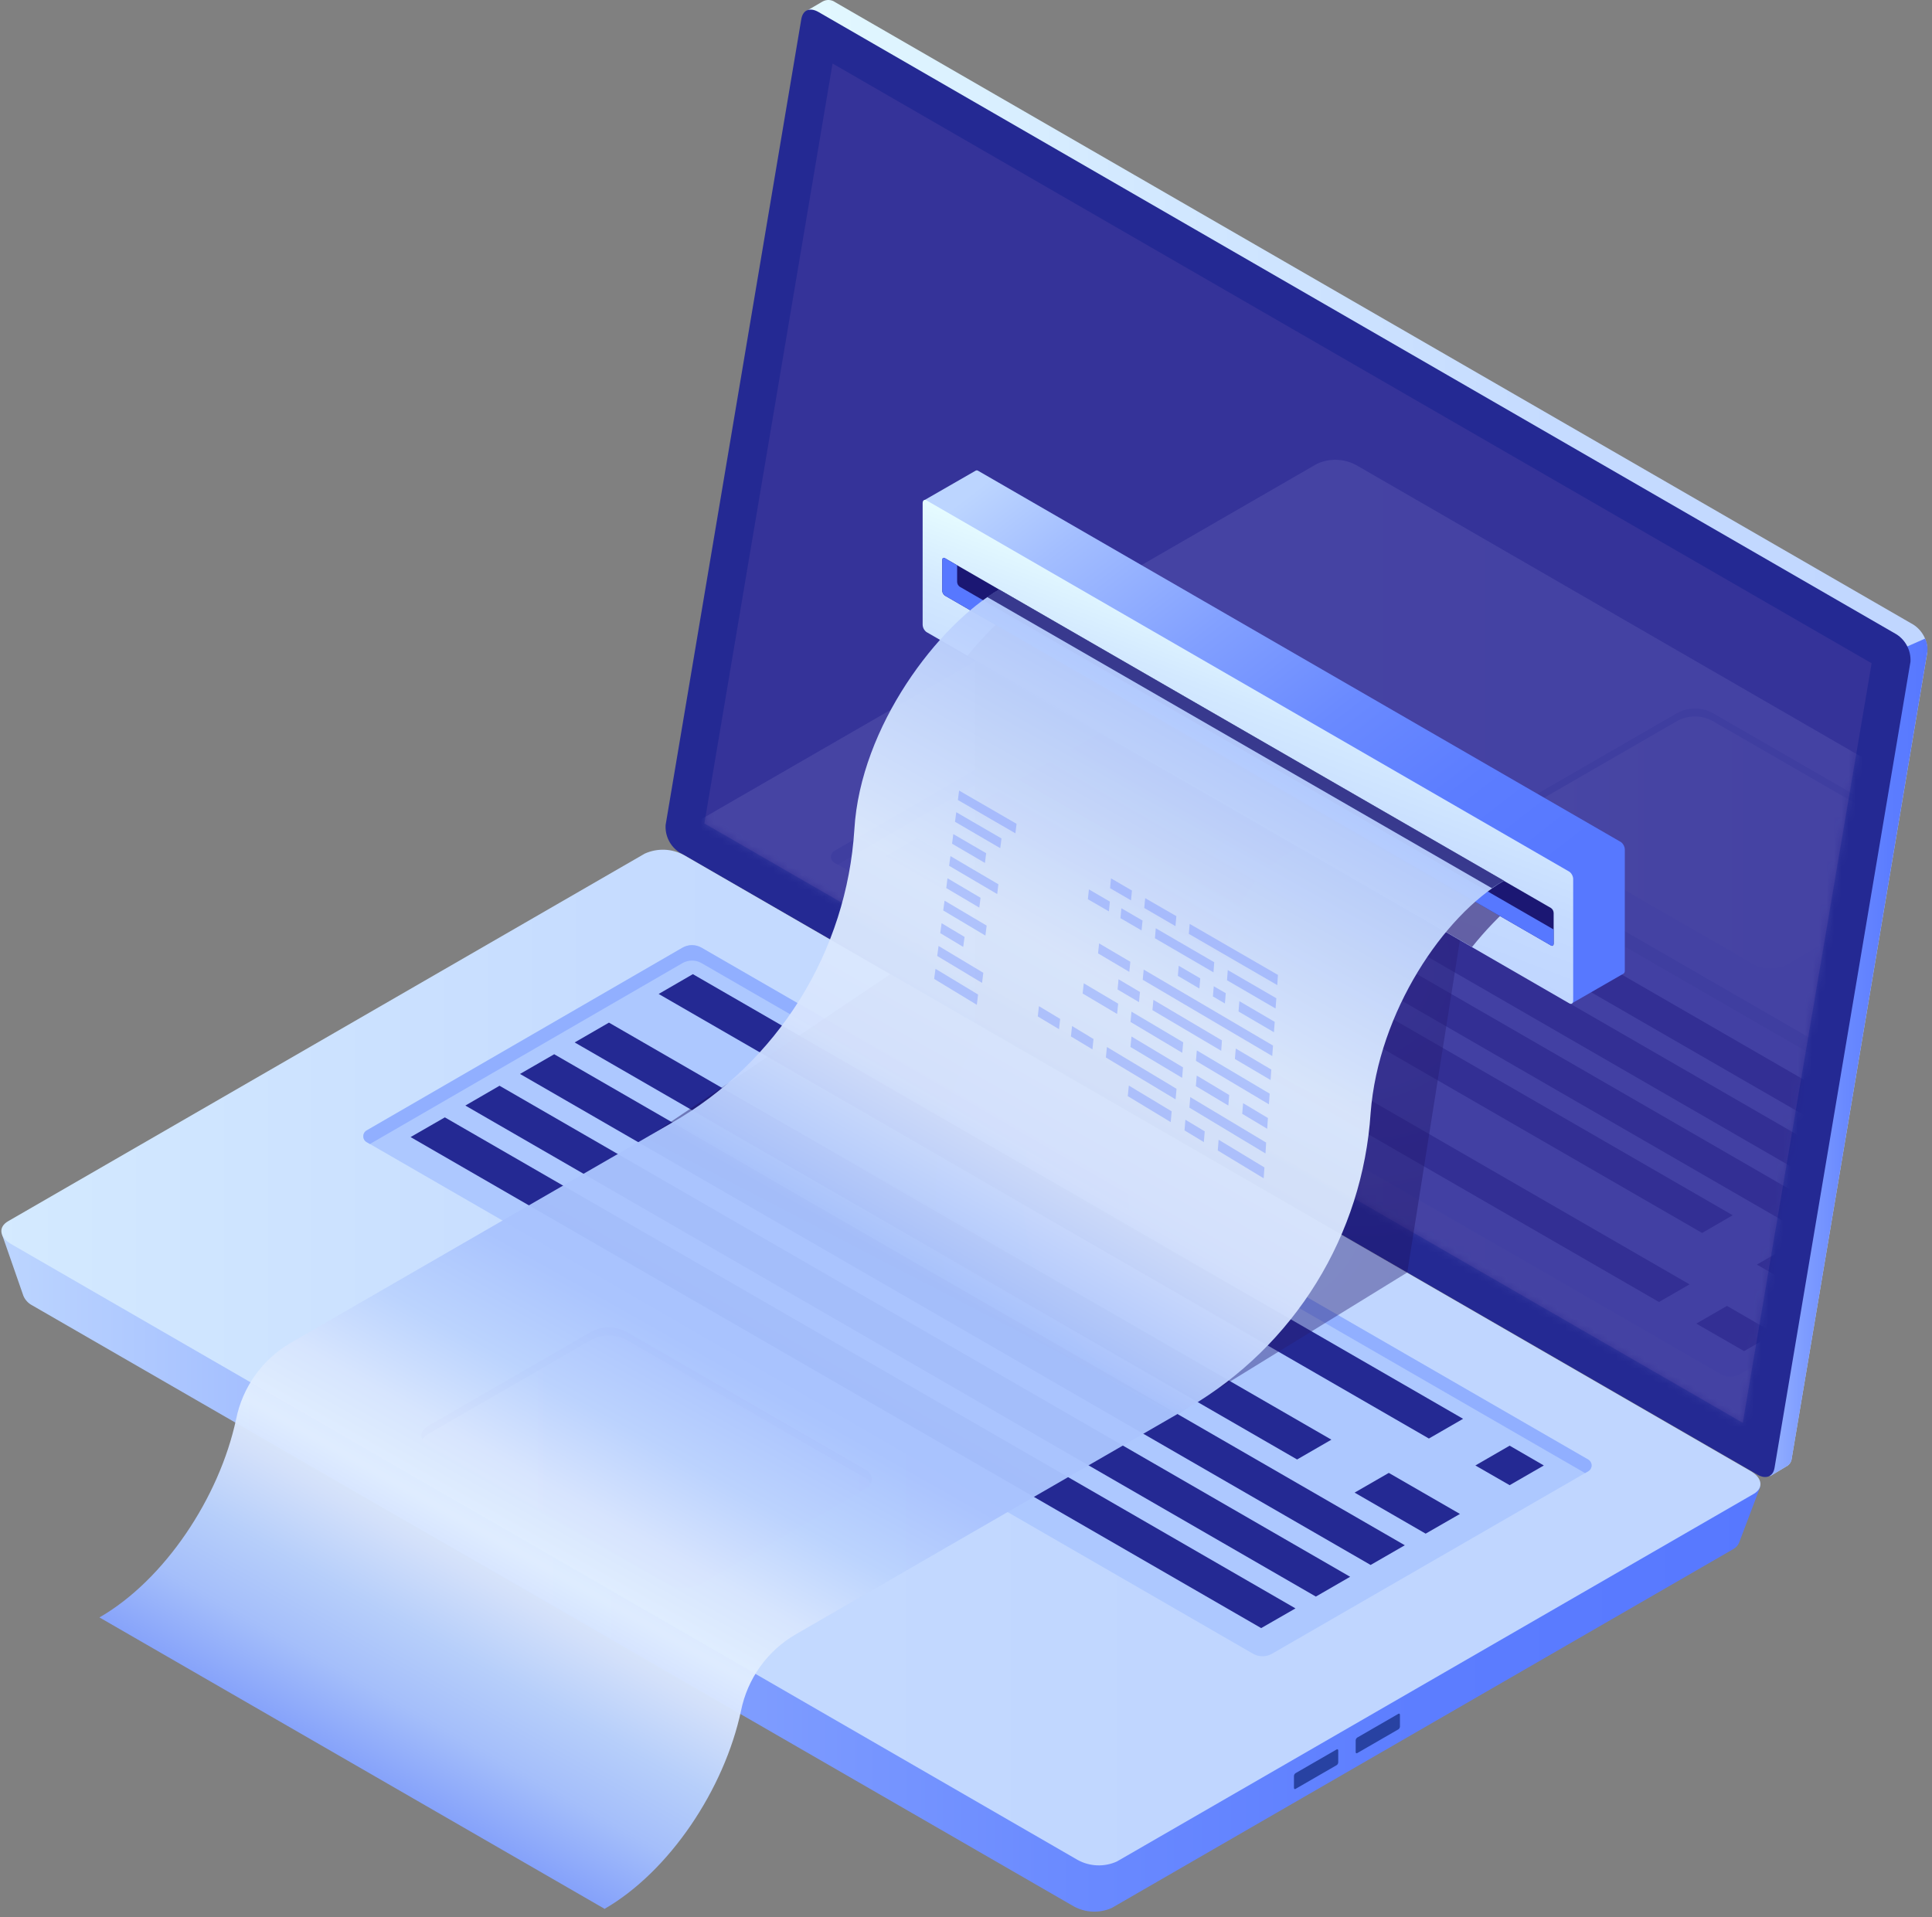 <svg width="266" height="264" viewBox="0 0 266 264" fill="none" xmlns="http://www.w3.org/2000/svg">
<rect x="0" y="0" width="266" height="264" fill="#808080" stroke="none"/>
<path d="M93.963 112.275L112.529 2.137L111.034 1.508L113.276 0.197C113.546 0.049 113.852 -0.018 114.159 0.003C114.465 0.024 114.759 0.132 115.007 0.315L263.43 86.012C264.058 86.414 264.567 86.975 264.906 87.639C265.245 88.303 265.401 89.044 265.358 89.788L246.687 200.831C246.665 201.071 246.581 201.301 246.443 201.499C246.305 201.696 246.118 201.855 245.9 201.958L243.711 203.27L243.33 201.224H243.461L95.903 116.051C95.273 115.651 94.761 115.09 94.42 114.426C94.079 113.763 93.921 113.02 93.963 112.275Z" fill="url(#paint0_linear_4128_1257)"/>
<path d="M262.604 89.015L265.043 87.939C265.319 88.509 265.428 89.146 265.358 89.775L246.687 200.831C246.665 201.071 246.581 201.301 246.443 201.498C246.305 201.696 246.118 201.855 245.9 201.958L243.711 203.269L243.33 201.224H243.461L236.001 196.91L262.604 89.015Z" fill="url(#paint1_linear_4128_1257)"/>
<path d="M93.556 117.388L241.98 203.073C243.121 203.728 244.104 203.348 244.314 202.168L263.038 91.113C263.078 90.371 262.921 89.632 262.582 88.971C262.244 88.309 261.736 87.75 261.11 87.35L112.686 1.652C111.533 0.996 110.562 1.311 110.326 2.622L91.642 113.612C91.598 114.355 91.752 115.096 92.088 115.759C92.425 116.423 92.931 116.985 93.556 117.388Z" fill="#242993"/>
<g opacity="0.51">
<path d="M114.628 8.745L257.689 91.335L239.949 195.927L96.98 113.389L114.628 8.745Z" fill="#453C9E"/>
</g>
<path d="M0.269 169.966L8.372 174.201L89.585 127.3C90.417 126.929 91.323 126.756 92.234 126.795C93.144 126.834 94.032 127.083 94.83 127.523L234.914 208.396C236.226 207.649 242.362 204.712 242.362 204.712L239.451 212.408C239.295 212.803 239.002 213.129 238.625 213.326L153.072 262.731C152.24 263.102 151.333 263.275 150.423 263.236C149.513 263.197 148.624 262.948 147.827 262.508L4.425 179.747C3.882 179.464 3.455 179 3.219 178.436L0.269 169.966Z" fill="url(#paint2_linear_4128_1257)"/>
<path d="M1.501 171.29L148.351 256.109C149.176 256.568 150.096 256.826 151.039 256.865C151.981 256.904 152.92 256.721 153.779 256.332L241.444 205.721C242.833 204.922 242.663 203.519 241.05 202.588L94.2 117.769C93.375 117.31 92.455 117.052 91.512 117.013C90.57 116.974 89.631 117.157 88.772 117.546L1.133 168.157C-0.269 168.956 -0.086 170.359 1.501 171.29Z" fill="url(#paint3_linear_4128_1257)"/>
<path d="M192.747 237.766V236.153C192.747 235.996 192.656 235.931 192.538 235.996L186.86 239.274C186.797 239.319 186.745 239.378 186.709 239.446C186.672 239.514 186.652 239.59 186.65 239.667V241.254C186.65 241.411 186.742 241.477 186.86 241.411L192.538 238.133C192.597 238.091 192.647 238.037 192.683 237.973C192.72 237.91 192.741 237.839 192.747 237.766Z" fill="#2842A2"/>
<path d="M184.251 242.67V241.058C184.251 240.9 184.159 240.835 184.041 240.9L178.364 244.178C178.301 244.223 178.249 244.282 178.213 244.35C178.176 244.418 178.156 244.494 178.154 244.571V246.184C178.154 246.342 178.246 246.407 178.364 246.342L184.041 243.064C184.105 243.019 184.156 242.96 184.193 242.892C184.229 242.823 184.249 242.748 184.251 242.67Z" fill="#2842A2"/>
<path d="M218.668 200.988L96.586 130.5C96.187 130.27 95.735 130.149 95.274 130.149C94.814 130.149 94.362 130.27 93.963 130.5L50.485 155.648C50.34 155.729 50.22 155.847 50.136 155.99C50.052 156.133 50.008 156.296 50.008 156.461C50.008 156.627 50.052 156.79 50.136 156.933C50.22 157.075 50.34 157.193 50.485 157.274L172.515 227.723C172.914 227.953 173.366 228.074 173.826 228.074C174.287 228.074 174.739 227.953 175.137 227.723L218.668 202.601C218.81 202.519 218.927 202.402 219.009 202.26C219.091 202.119 219.134 201.958 219.134 201.795C219.134 201.631 219.091 201.471 219.009 201.329C218.927 201.188 218.81 201.07 218.668 200.988Z" fill="#ADC8FF"/>
<path d="M218.67 202.601L218.237 202.85L96.587 132.624C96.189 132.394 95.736 132.273 95.276 132.273C94.816 132.273 94.364 132.394 93.965 132.624L50.932 157.536L50.5 157.287C50.355 157.207 50.234 157.089 50.151 156.946C50.067 156.803 50.023 156.64 50.023 156.474C50.023 156.309 50.067 156.146 50.151 156.003C50.234 155.86 50.355 155.742 50.5 155.661L93.965 130.5C94.364 130.27 94.816 130.149 95.276 130.149C95.736 130.149 96.189 130.27 96.587 130.5L218.67 200.988C218.811 201.07 218.929 201.188 219.011 201.329C219.092 201.471 219.135 201.631 219.135 201.795C219.135 201.958 219.092 202.119 219.011 202.26C218.929 202.402 218.811 202.519 218.67 202.601Z" fill="#91AFFF"/>
<path d="M90.686 136.872L196.732 198.091L201.44 195.376L95.393 134.145L90.686 136.872Z" fill="#242993"/>
<path d="M79.121 143.546L178.586 200.975L183.306 198.248L83.841 140.819L79.121 143.546Z" fill="#242993"/>
<path d="M71.596 147.886L188.709 215.502L193.416 212.788L76.303 145.172L71.596 147.886Z" fill="#242993"/>
<path d="M64.069 152.239L181.169 219.855L185.89 217.128L68.776 149.512L64.069 152.239Z" fill="#242993"/>
<path d="M56.529 156.579L173.642 224.196L178.363 221.482L61.249 153.865L56.529 156.579Z" fill="#242993"/>
<path d="M203.13 201.801L207.85 204.515L212.557 201.801L207.85 199.074L203.13 201.801Z" fill="#242993"/>
<path d="M186.505 205.538L196.286 211.189L201.006 208.475L191.212 202.824L186.505 205.538Z" fill="#242993"/>
<path d="M91.891 218.033L58.968 199.035C58.686 198.941 58.44 198.761 58.266 198.519C58.092 198.278 57.998 197.988 57.998 197.691C57.998 197.393 58.092 197.103 58.266 196.862C58.44 196.621 58.686 196.441 58.968 196.347L81.481 183.353C82.202 182.988 82.999 182.798 83.808 182.798C84.617 182.798 85.414 182.988 86.135 183.353L119.059 202.352C119.341 202.446 119.587 202.626 119.761 202.867C119.935 203.108 120.029 203.398 120.029 203.696C120.029 203.993 119.935 204.283 119.761 204.525C119.587 204.766 119.341 204.946 119.059 205.04L96.546 218.047C95.823 218.41 95.026 218.598 94.217 218.596C93.408 218.593 92.612 218.401 91.891 218.033Z" fill="url(#paint4_linear_4128_1257)"/>
<path d="M119.06 203.453L86.137 184.455C85.415 184.089 84.618 183.899 83.809 183.899C83.001 183.899 82.204 184.089 81.482 184.455L58.969 197.448C58.627 197.631 58.345 197.909 58.157 198.248C57.816 197.592 58.078 196.871 58.969 196.347L81.482 183.353C82.204 182.988 83.001 182.798 83.809 182.798C84.618 182.798 85.415 182.988 86.137 183.353L119.06 202.352C119.952 202.863 120.214 203.598 119.873 204.253C119.685 203.914 119.402 203.636 119.06 203.453Z" fill="#9198DB"/>
<g opacity="0.11">
<mask id="mask0_4128_1257" style="mask-type:luminance" maskUnits="userSpaceOnUse" x="96" y="8" width="162" height="188">
<path d="M114.626 8.745L257.687 91.335L239.947 195.927L96.978 113.389L114.626 8.745Z" fill="white"/>
</mask>
<g mask="url(#mask0_4128_1257)">
<path d="M94.082 117.598L240.932 202.417C241.757 202.875 242.677 203.134 243.62 203.173C244.563 203.212 245.501 203.029 246.361 202.64L334.025 152.029C335.415 151.229 335.244 149.826 333.632 148.895L186.781 64.076C185.957 63.618 185.036 63.359 184.094 63.321C183.151 63.282 182.213 63.464 181.353 63.853L93.689 114.451C92.299 115.264 92.482 116.693 94.082 117.598Z" fill="url(#paint5_linear_4128_1257)"/>
<path d="M241.443 132.795L208.52 113.796C208.237 113.702 207.992 113.522 207.818 113.281C207.644 113.039 207.55 112.749 207.55 112.452C207.55 112.154 207.644 111.864 207.818 111.623C207.992 111.382 208.237 111.202 208.52 111.108L231.032 98.114C231.754 97.749 232.551 97.559 233.36 97.559C234.168 97.559 234.966 97.749 235.687 98.114L268.61 117.113C268.893 117.207 269.138 117.387 269.312 117.628C269.487 117.87 269.58 118.159 269.58 118.457C269.58 118.754 269.487 119.044 269.312 119.286C269.138 119.527 268.893 119.707 268.61 119.801L246.098 132.795C245.376 133.16 244.579 133.35 243.77 133.35C242.962 133.35 242.164 133.16 241.443 132.795Z" fill="url(#paint6_linear_4128_1257)"/>
<path d="M268.597 118.214L235.687 99.216C234.965 98.85 234.168 98.66 233.359 98.66C232.551 98.66 231.753 98.85 231.032 99.216L208.519 112.209C208.177 112.392 207.895 112.67 207.706 113.009C207.366 112.354 207.628 111.632 208.519 111.108L231.032 98.114C231.753 97.749 232.551 97.559 233.359 97.559C234.168 97.559 234.965 97.749 235.687 98.114L268.61 117.113C269.502 117.624 269.764 118.359 269.423 119.014C269.231 118.673 268.944 118.395 268.597 118.214Z" fill="#9198DB"/>
<path d="M283.072 162.505L160.99 92.017C160.591 91.787 160.139 91.666 159.679 91.666C159.218 91.666 158.766 91.787 158.368 92.017L114.889 117.165C114.745 117.246 114.624 117.364 114.54 117.507C114.456 117.649 114.412 117.812 114.412 117.978C114.412 118.144 114.456 118.306 114.54 118.449C114.624 118.592 114.745 118.71 114.889 118.791L236.919 189.24C237.318 189.47 237.77 189.591 238.231 189.591C238.691 189.591 239.143 189.47 239.542 189.24L283.072 164.118C283.214 164.036 283.332 163.919 283.413 163.777C283.495 163.635 283.538 163.475 283.538 163.311C283.538 163.148 283.495 162.987 283.413 162.846C283.332 162.704 283.214 162.587 283.072 162.505Z" fill="#ADB1F2"/>
<path d="M283.073 164.118L282.64 164.367L160.99 94.141C160.592 93.911 160.14 93.79 159.679 93.79C159.219 93.79 158.767 93.911 158.368 94.141L115.336 119.053L114.903 118.804C114.758 118.724 114.638 118.606 114.554 118.463C114.47 118.32 114.426 118.157 114.426 117.991C114.426 117.826 114.47 117.663 114.554 117.52C114.638 117.377 114.758 117.259 114.903 117.178L158.381 92.03C158.78 91.8 159.232 91.679 159.692 91.679C160.153 91.679 160.605 91.8 161.004 92.03L283.086 162.518C283.224 162.602 283.338 162.72 283.416 162.861C283.495 163.002 283.535 163.161 283.534 163.322C283.533 163.483 283.49 163.641 283.409 163.781C283.328 163.921 283.212 164.037 283.073 164.118Z" fill="#9198DB"/>
<path d="M126.258 115.46L232.619 176.862L228.41 179.288L122.049 117.886L126.258 115.46Z" fill="#24126A"/>
<path d="M137.468 108.983L238.558 167.343L234.349 169.782L133.259 111.422L137.468 108.983Z" fill="#24126A"/>
<path d="M246.111 171.71L255.551 177.164L251.329 179.59L241.889 174.136L246.111 171.71Z" fill="#24126A"/>
<path d="M237.772 179.826L244.341 183.628L240.132 186.054L233.55 182.265L237.772 179.826Z" fill="#24126A"/>
<path d="M144.495 104.932L262.566 173.1L258.357 175.538L140.273 107.358L144.495 104.932Z" fill="#24126A"/>
<path d="M151.511 100.881L269.594 169.048L265.372 171.487L147.302 103.306L151.511 100.881Z" fill="#24126A"/>
<path d="M158.538 96.816L276.609 164.997L272.4 167.422L154.316 99.255L158.538 96.816Z" fill="#24126A"/>
</g>
</g>
<path opacity="0.42" d="M162.104 194.708L193.755 175.224L122.598 134.145L89.019 156.723L162.104 194.708Z" fill="url(#paint7_radial_4128_1257)"/>
<path opacity="0.42" d="M193.756 175.224L201.007 129.438L134.229 91.126V140.766L193.756 175.224Z" fill="url(#paint8_radial_4128_1257)"/>
<path d="M127.241 68.888L134.308 64.824C134.361 64.79 134.423 64.772 134.485 64.772C134.548 64.772 134.61 64.79 134.662 64.824L223.179 115.959C223.335 116.076 223.463 116.226 223.554 116.398C223.644 116.571 223.696 116.761 223.704 116.956V133.66C223.709 133.732 223.7 133.805 223.675 133.872C223.65 133.94 223.61 134.002 223.559 134.053L216.427 138.157V130.08L134.741 82.879C134.585 82.762 134.457 82.612 134.366 82.439C134.276 82.267 134.225 82.077 134.217 81.882V76.205L127.241 68.888Z" fill="url(#paint9_linear_4128_1257)"/>
<path d="M127.556 87.035L216.072 138.17C216.361 138.34 216.597 138.17 216.597 137.777V121.033C216.589 120.838 216.538 120.648 216.447 120.476C216.356 120.303 216.228 120.153 216.072 120.037L127.556 68.901C127.267 68.731 127.031 68.901 127.031 69.295V86.025C127.037 86.222 127.087 86.415 127.178 86.59C127.269 86.764 127.398 86.916 127.556 87.035Z" fill="url(#paint10_linear_4128_1257)"/>
<path opacity="0.6" d="M139.763 83.639L208.664 124.167C206.481 126.061 204.476 128.15 202.672 130.408L133.181 90.326C135.147 87.883 137.352 85.643 139.763 83.639Z" fill="#24126A"/>
<path d="M130.086 82.013L213.555 130.198C213.751 130.316 213.909 130.198 213.909 129.923V125.727C213.907 125.594 213.874 125.462 213.813 125.344C213.751 125.226 213.663 125.123 213.555 125.045L130.086 76.86C129.889 76.742 129.732 76.86 129.732 77.135V81.292C129.727 81.432 129.757 81.571 129.819 81.697C129.88 81.822 129.972 81.931 130.086 82.013Z" fill="#1B1773"/>
<path d="M130.086 76.86L131.778 77.843V80.112C131.779 80.245 131.812 80.376 131.873 80.495C131.935 80.613 132.023 80.715 132.132 80.793L213.909 127.995V129.936C213.909 130.198 213.752 130.316 213.555 130.211L130.086 82.013C129.978 81.935 129.889 81.832 129.828 81.714C129.766 81.596 129.734 81.464 129.732 81.331V77.135C129.719 76.86 129.889 76.742 130.086 76.86Z" fill="#5778FF"/>
<path opacity="0.96" d="M83.186 262.823L13.694 222.727C22.65 217.561 30.202 206.233 32.51 195.416C32.948 193.237 33.843 191.175 35.136 189.367C36.428 187.559 38.089 186.046 40.009 184.926L92.456 154.638C99.669 150.51 105.746 144.656 110.139 137.601C114.533 130.546 117.107 122.51 117.63 114.215C118.469 99.989 129.221 85.999 137.573 81.187L207.065 121.282C198.844 126.029 189.784 139.298 188.708 153.275C188.166 161.563 185.601 169.592 181.237 176.659C176.874 183.727 170.845 189.618 163.678 193.816L109.527 225.074C107.607 226.194 105.946 227.707 104.653 229.515C103.361 231.323 102.466 233.385 102.027 235.563C99.72 246.394 92.168 257.709 83.212 262.875L83.186 262.823Z" fill="url(#paint11_linear_4128_1257)"/>
<path opacity="0.8" d="M137.56 81.174L207.052 121.27C206.501 121.597 205.951 121.938 205.4 122.305L135.908 82.21C136.459 81.843 137.01 81.502 137.56 81.174Z" fill="#1B1773"/>
<g opacity="0.32">
<path d="M163.677 128.598L175.857 135.652L175.949 134.25L163.795 127.222L163.677 128.598Z" fill="#5778FF"/>
<path d="M157.541 125.032L161.842 127.536L161.96 126.159L157.672 123.681L157.541 125.032Z" fill="#5778FF"/>
<path d="M152.834 122.305L155.719 123.983L155.85 122.633L152.965 120.955L152.834 122.305Z" fill="#5778FF"/>
<path d="M168.936 134.984L175.622 138.878L175.727 137.462L169.04 133.581L168.936 134.984Z" fill="#5778FF"/>
<path d="M159.01 129.201L167.073 133.895L167.178 132.506L159.128 127.825L159.01 129.201Z" fill="#5778FF"/>
<path d="M154.263 126.435L157.173 128.126L157.305 126.763L154.394 125.071L154.263 126.435Z" fill="#5778FF"/>
<path d="M149.779 123.826L152.677 125.504L152.808 124.153L149.924 122.475L149.779 123.826Z" fill="#5778FF"/>
<path d="M170.521 139.285L175.399 142.143L175.504 140.714L170.639 137.868L170.521 139.285Z" fill="#5778FF"/>
<path d="M166.995 137.212L168.647 138.183L168.765 136.767L167.113 135.81L166.995 137.212Z" fill="#5778FF"/>
<path d="M162.17 134.38L165.133 136.124L165.251 134.721L162.288 132.991L162.17 134.38Z" fill="#5778FF"/>
<path d="M157.332 134.918L175.164 145.42L175.269 143.978L157.463 133.515L157.332 134.918Z" fill="#5778FF"/>
<path d="M151.182 131.286L155.482 133.83L155.626 132.44L151.326 129.909L151.182 131.286Z" fill="#5778FF"/>
<path d="M170.023 145.827L174.94 148.725L175.032 147.282L170.141 144.385L170.023 145.827Z" fill="#5778FF"/>
<path d="M158.669 139.101L168.136 144.699L168.24 143.27L158.8 137.685L158.669 139.101Z" fill="#5778FF"/>
<path d="M153.87 136.255L156.82 137.999L156.951 136.596L154.001 134.852L153.87 136.255Z" fill="#5778FF"/>
<path d="M164.661 146.089L174.705 152.068L174.81 150.6L164.779 144.647L164.661 146.089Z" fill="#5778FF"/>
<path d="M155.653 140.727L162.773 144.975L162.904 143.533L155.784 139.311L155.653 140.727Z" fill="#5778FF"/>
<path d="M149.059 136.807L153.805 139.626L153.949 138.21L149.216 135.404L149.059 136.807Z" fill="#5778FF"/>
<path d="M171.032 153.379L174.467 155.438L174.572 153.956L171.15 151.911L171.032 153.379Z" fill="#5778FF"/>
<path d="M164.648 149.564L169.12 152.239L169.237 150.784L164.766 148.109L164.648 149.564Z" fill="#5778FF"/>
<path d="M155.641 144.175L162.76 148.423L162.878 146.981L155.785 142.733L155.641 144.175Z" fill="#5778FF"/>
<path d="M163.757 152.527L174.233 158.834L174.325 157.339L163.875 151.072L163.757 152.527Z" fill="#5778FF"/>
<path d="M152.257 145.618L161.855 151.387L161.986 149.931L152.401 144.175L152.257 145.618Z" fill="#5778FF"/>
<path d="M147.445 142.72L150.409 144.503L150.553 143.074L147.603 141.29L147.445 142.72Z" fill="#5778FF"/>
<path d="M142.883 139.966L145.807 141.723L145.964 140.307L143.04 138.55L142.883 139.966Z" fill="#5778FF"/>
<path d="M167.664 158.427L173.984 162.256L174.089 160.761L167.782 156.946L167.664 158.427Z" fill="#5778FF"/>
<path d="M139.801 114.753L131.882 110.163L132.052 108.865L139.959 113.441L139.801 114.753Z" fill="#5778FF"/>
<path d="M137.716 116.798L131.488 113.166L131.659 111.842L137.887 115.461L137.716 116.798Z" fill="#5778FF"/>
<path d="M135.606 118.83L131.082 116.181L131.252 114.857L135.776 117.493L135.606 118.83Z" fill="#5778FF"/>
<path d="M137.297 123.118L130.676 119.223L130.859 117.886L137.455 121.767L137.297 123.118Z" fill="#5778FF"/>
<path d="M134.832 124.98L130.282 122.292L130.453 120.941L135.002 123.629L134.832 124.98Z" fill="#5778FF"/>
<path d="M135.672 128.834L129.863 125.373L130.047 124.023L135.842 127.458L135.672 128.834Z" fill="#5778FF"/>
<path d="M132.617 130.395L129.457 128.494L129.641 127.13L132.801 129.018L132.617 130.395Z" fill="#5778FF"/>
<path d="M135.213 135.351L129.037 131.64L129.221 130.263L135.383 133.961L135.213 135.351Z" fill="#5778FF"/>
<path d="M134.491 138.367L128.617 134.8L128.801 133.411L134.662 136.951L134.491 138.367Z" fill="#5778FF"/>
<path d="M163.087 155.661L165.749 157.273L165.867 155.792L163.205 154.192L163.087 155.661Z" fill="#5778FF"/>
<path d="M155.273 150.941L161.187 154.52L161.318 153.038L155.418 149.485L155.273 150.941Z" fill="#5778FF"/>
</g>
<defs>
<linearGradient id="paint0_linear_4128_1257" x1="265.377" y1="101.655" x2="93.936" y2="101.655" gradientUnits="userSpaceOnUse">
<stop stop-color="#C0D6FF"/>
<stop offset="0.3" stop-color="#C5DBFF"/>
<stop offset="0.65" stop-color="#D3E9FF"/>
<stop offset="1" stop-color="#E9FFFF"/>
</linearGradient>
<linearGradient id="paint1_linear_4128_1257" x1="265.385" y1="145.618" x2="235.992" y2="145.618" gradientUnits="userSpaceOnUse">
<stop stop-color="#5778FF"/>
<stop offset="0.18" stop-color="#5C7DFF"/>
<stop offset="0.39" stop-color="#6A8AFF"/>
<stop offset="0.61" stop-color="#82A0FF"/>
<stop offset="0.85" stop-color="#A3BEFF"/>
<stop offset="1" stop-color="#BCD5FF"/>
</linearGradient>
<linearGradient id="paint2_linear_4128_1257" x1="242.371" y1="195.011" x2="0.278" y2="195.011" gradientUnits="userSpaceOnUse">
<stop stop-color="#5778FF"/>
<stop offset="0.18" stop-color="#5C7DFF"/>
<stop offset="0.39" stop-color="#6A8AFF"/>
<stop offset="0.61" stop-color="#82A0FF"/>
<stop offset="0.85" stop-color="#A3BEFF"/>
<stop offset="1" stop-color="#BCD5FF"/>
</linearGradient>
<linearGradient id="paint3_linear_4128_1257" x1="160.998" y1="186.925" x2="-81.196" y2="186.925" gradientUnits="userSpaceOnUse">
<stop stop-color="#C0D6FF"/>
<stop offset="0.3" stop-color="#C5DBFF"/>
<stop offset="0.65" stop-color="#D3E9FF"/>
<stop offset="1" stop-color="#E9FFFF"/>
</linearGradient>
<linearGradient id="paint4_linear_4128_1257" x1="120.029" y1="200.7" x2="58.011" y2="200.7" gradientUnits="userSpaceOnUse">
<stop stop-color="#C0BFF6"/>
<stop offset="0.29" stop-color="#C5C4F7"/>
<stop offset="0.64" stop-color="#D3D2F9"/>
<stop offset="1" stop-color="#E9E9FD"/>
</linearGradient>
<linearGradient id="paint5_linear_4128_1257" x1="253.624" y1="133.24" x2="11.335" y2="133.24" gradientUnits="userSpaceOnUse">
<stop stop-color="#C0BFF6"/>
<stop offset="0.29" stop-color="#C5C4F7"/>
<stop offset="0.64" stop-color="#D3D2F9"/>
<stop offset="1" stop-color="#E9E9FD"/>
</linearGradient>
<linearGradient id="paint6_linear_4128_1257" x1="269.568" y1="115.461" x2="207.549" y2="115.461" gradientUnits="userSpaceOnUse">
<stop stop-color="#C0BFF6"/>
<stop offset="0.29" stop-color="#C5C4F7"/>
<stop offset="0.64" stop-color="#D3D2F9"/>
<stop offset="1" stop-color="#E9E9FD"/>
</linearGradient>
<radialGradient id="paint7_radial_4128_1257" cx="0" cy="0" r="1" gradientUnits="userSpaceOnUse" gradientTransform="translate(171.846 164.42) rotate(180) scale(69.452 69.452)">
<stop stop-color="#2B237C"/>
<stop offset="1" stop-color="#180D5B"/>
</radialGradient>
<radialGradient id="paint8_radial_4128_1257" cx="0" cy="0" r="1" gradientUnits="userSpaceOnUse" gradientTransform="translate(187.03 133.175) rotate(180) scale(53.168 53.168)">
<stop stop-color="#2B237C"/>
<stop offset="1" stop-color="#180D5B"/>
</radialGradient>
<linearGradient id="paint9_linear_4128_1257" x1="212.122" y1="120.679" x2="157.048" y2="49.783" gradientUnits="userSpaceOnUse">
<stop stop-color="#5778FF"/>
<stop offset="0.18" stop-color="#5C7DFF"/>
<stop offset="0.39" stop-color="#6A8AFF"/>
<stop offset="0.61" stop-color="#82A0FF"/>
<stop offset="0.85" stop-color="#A3BEFF"/>
<stop offset="1" stop-color="#BCD5FF"/>
</linearGradient>
<linearGradient id="paint10_linear_4128_1257" x1="171.663" y1="121.177" x2="184.097" y2="88.579" gradientUnits="userSpaceOnUse">
<stop stop-color="#C0D6FF"/>
<stop offset="0.3" stop-color="#C5DBFF"/>
<stop offset="0.65" stop-color="#D3E9FF"/>
<stop offset="1" stop-color="#E9FFFF"/>
</linearGradient>
<linearGradient id="paint11_linear_4128_1257" x1="64.397" y1="258.365" x2="163.455" y2="82.826" gradientUnits="userSpaceOnUse">
<stop stop-color="#7594FF"/>
<stop offset="0.08" stop-color="#A6C1FF"/>
<stop offset="0.13" stop-color="#B9D2FF"/>
<stop offset="0.18" stop-color="#D6E4FF"/>
<stop offset="0.21" stop-color="#E2EFFF"/>
<stop offset="0.26" stop-color="#D7E5FE"/>
<stop offset="0.32" stop-color="#BBD3FE"/>
<stop offset="0.39" stop-color="#A9C3FE"/>
<stop offset="0.51" stop-color="#AAC4FE"/>
<stop offset="0.62" stop-color="#D7E4FE"/>
<stop offset="0.75" stop-color="#DEECFF"/>
<stop offset="1" stop-color="#A8C2FE"/>
</linearGradient>
</defs>
</svg>
